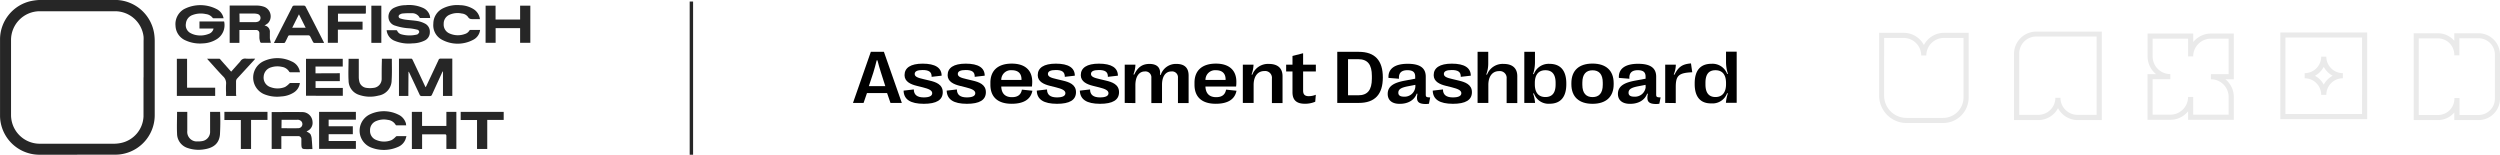 <svg id="Laag_1" data-name="Laag 1" xmlns="http://www.w3.org/2000/svg" viewBox="0 0 734.07 45.43"><defs><style>.cls-1{fill:#262626;}.cls-2{isolation:isolate;}.cls-3{fill:#eaeaea;}</style></defs><g id="Group_2" data-name="Group 2"><g id="Group_4" data-name="Group 4"><path id="Path_2" data-name="Path 2" class="cls-1" d="M22.59,45.45H11.45A11.57,11.57,0,0,1,.13,36a10.87,10.87,0,0,1-.19-2q0-11.29,0-22.6A11.56,11.56,0,0,1,9.13.31,15.44,15.44,0,0,1,12,0q10.76,0,21.5,0A11.67,11.67,0,0,1,45.28,10.55a15,15,0,0,1,.08,1.64q0,10.77,0,21.54a11.6,11.6,0,0,1-9,11.41,10.57,10.57,0,0,1-2.44.29c-3.77,0-7.55,0-11.33,0m19.5-22.69h0V12a11.16,11.16,0,0,0,0-1.16,8.43,8.43,0,0,0-8.38-7.52q-11.07,0-22.14,0a8.45,8.45,0,0,0-8.4,8.48h0V33.61c0,.35,0,.71.05,1.06a8.43,8.43,0,0,0,8.24,7.55H33.53A10.33,10.33,0,0,0,35.45,42a8.32,8.32,0,0,0,6.62-7.79c0-3.83,0-7.65,0-11.48" transform="translate(0.07 -0.02)"/><path id="Path_3" data-name="Path 3" class="cls-1" d="M119.83,28.18h-2.75V17.25c1.24,0,2.46,0,3.68,0,.13,0,.28.24.35.39,1.25,2.62,2.48,5.24,3.71,7.86l.08.13a4,4,0,0,0,.22-.37c1.19-2.54,2.39-5.07,3.57-7.61a.58.58,0,0,1,.64-.42c1.13,0,2.25,0,3.41,0V28.18H130V20.92a4,4,0,0,0-.23.34c-1,2.19-2,4.37-3,6.57a.58.58,0,0,1-.62.39c-.79,0-1.58,0-2.37,0a.61.61,0,0,1-.65-.43c-1-2.14-2-4.27-3-6.39a.83.83,0,0,0-.26-.35Z" transform="translate(0.07 -0.02)"/><path id="Path_4" data-name="Path 4" class="cls-1" d="M62.63,8.4H58.5V6.33h7.24a4.86,4.86,0,0,1-2.22,5.23,8.23,8.23,0,0,1-4,1.2,10.18,10.18,0,0,1-5.05-.85,4.85,4.85,0,0,1-3-4.29,5.07,5.07,0,0,1,2.48-4.91,10.43,10.43,0,0,1,9.63,0,3.81,3.81,0,0,1,2,2.68H62.64a.42.42,0,0,1-.28-.14,2.92,2.92,0,0,0-2-1.1,6.83,6.83,0,0,0-3.9.28,2.92,2.92,0,0,0-1.94,2.5,2.63,2.63,0,0,0,1.16,2.7,5.77,5.77,0,0,0,2,.72A6.55,6.55,0,0,0,61.14,10a2.12,2.12,0,0,0,1.49-1.58" transform="translate(0.07 -0.02)"/><path id="Path_5" data-name="Path 5" class="cls-1" d="M126.2,5.3h-3a2.48,2.48,0,0,0-2.41-1.4,20.25,20.25,0,0,0-2.7.09,1.85,1.85,0,0,0-.72.27.61.61,0,0,0-.35.79.6.6,0,0,0,.39.37,8.5,8.5,0,0,0,1.73.39c1.17.15,2.35.21,3.5.41a7.51,7.51,0,0,1,2,.69,2.64,2.64,0,0,1,1.5,2.56,2.66,2.66,0,0,1-1.51,2.45,8.26,8.26,0,0,1-3.55.83,10.87,10.87,0,0,1-5.26-.74,3.71,3.71,0,0,1-2.36-3.13c1,0,1.91,0,2.86,0,.09,0,.22.13.26.22a1.82,1.82,0,0,0,1.2,1,9.06,9.06,0,0,0,4.45.09.87.87,0,0,0,.4-.16c.17-.19.41-.43.4-.64a.79.79,0,0,0-.42-.61,16.06,16.06,0,0,0-2.36-.44A15.72,15.72,0,0,1,116,7.56a2.67,2.67,0,0,1-2-2.39,2.9,2.9,0,0,1,1.8-2.93,7.86,7.86,0,0,1,3.23-.7,10,10,0,0,1,5.27.88,3.56,3.56,0,0,1,1.89,2.39c0,.15,0,.31.07.5" transform="translate(0.07 -0.02)"/><path id="Path_6" data-name="Path 6" class="cls-1" d="M79.7,32.93c3,0,6-.06,9,0a3,3,0,0,1,3,2.87,2.58,2.58,0,0,1-1.5,2.67l-.26.12c.38.27.92.48,1.17.87A3.65,3.65,0,0,1,91.47,41c.1.9.13,1.81.2,2.8H89.86c-1.25,0-1.39-.13-1.44-1.41,0-.47,0-.94,0-1.4a.89.89,0,0,0-.79-1h-.09c-1.64,0-3.28,0-5,0v3.77H79.7Zm2.88,4.73c1.66,0,3.29.06,4.91,0a1.21,1.21,0,0,0,1.23-1.19,1.24,1.24,0,0,0-.25-.76,1.48,1.48,0,0,0-1.29-.52H83c-.12,0-.25,0-.39,0Z" transform="translate(0.07 -0.02)"/><path id="Path_7" data-name="Path 7" class="cls-1" d="M77.55,7.51a1.81,1.81,0,0,1,1.62,2v0c0,.52,0,1,0,1.55s.18,1,.28,1.52c-1,0-1.91,0-2.85,0-.1,0-.25-.16-.28-.27a6.29,6.29,0,0,1-.23-1.13c0-.45,0-.9,0-1.35a.92.92,0,0,0-.82-1h-.11c-1.62,0-3.25,0-4.93,0v3.77H67.37V1.65h.53c2.5,0,5,0,7.51,0a6.72,6.72,0,0,1,2.17.4A3,3,0,0,1,79.2,5.92a2.89,2.89,0,0,1-.61.93,10.15,10.15,0,0,1-1,.66m-7.31-1h4.81a1.59,1.59,0,0,0,.38-.07,1.14,1.14,0,0,0,.95-1.17,1.16,1.16,0,0,0-1-1.17A3.72,3.72,0,0,0,74.61,4H70.24Z" transform="translate(0.07 -0.02)"/><path id="Path_8" data-name="Path 8" class="cls-1" d="M99.71,21.52v2.32H92.59v2h8v2.3H89.78V17.28h10.79v2.27h-8v2Z" transform="translate(0.07 -0.02)"/><path id="Path_9" data-name="Path 9" class="cls-1" d="M93.63,32.86h10.8v2.3h-8V37.1h7.1v2.33h-7.1v2h8v2.3H93.63Z" transform="translate(0.07 -0.02)"/><path id="Path_10" data-name="Path 10" class="cls-1" d="M142.52,1.69h2.92V5.75h7.21V1.69h3v10.9h-3V8.29h-7.19v4.3h-2.95Z" transform="translate(0.07 -0.02)"/><path id="Path_11" data-name="Path 11" class="cls-1" d="M120.86,32.86h3V37H131V32.87h2.93V43.76H131V41.64c0-.61,0-1.22,0-1.84,0-.12-.16-.34-.25-.34-2.27,0-4.55,0-6.88,0v4.31h-3Z" transform="translate(0.07 -0.02)"/><path id="Path_12" data-name="Path 12" class="cls-1" d="M140.9,8.79a3.72,3.72,0,0,1-2.07,2.94,9.69,9.69,0,0,1-9.15-.06A4.76,4.76,0,0,1,127.17,7a5,5,0,0,1,2.91-4.57A9.4,9.4,0,0,1,135,1.54a7.83,7.83,0,0,1,3.86,1.09,4.12,4.12,0,0,1,2,3,2.33,2.33,0,0,1-.37,0c-.53,0-1.07,0-1.6,0s-1.14.06-1.54-.64a2.53,2.53,0,0,0-1.83-1,5.76,5.76,0,0,0-3.5.32,2.82,2.82,0,0,0-1.81,2.73A2.82,2.82,0,0,0,132,9.88a6,6,0,0,0,4.44.12,2.24,2.24,0,0,0,1.3-1,.4.4,0,0,1,.28-.19c.94,0,1.87,0,2.87,0" transform="translate(0.07 -0.02)"/><path id="Path_13" data-name="Path 13" class="cls-1" d="M119.23,36.83h-2.85a.35.35,0,0,1-.27-.14,3,3,0,0,0-2.32-1.47,5.72,5.72,0,0,0-3.37.33,2.83,2.83,0,0,0-1.83,2.81,2.8,2.8,0,0,0,1.87,2.78,5.8,5.8,0,0,0,4.48,0,5.06,5.06,0,0,0,1.14-.92c.11-.09.24-.22.37-.23.9,0,1.8,0,2.82,0a9.65,9.65,0,0,1-.33,1.08,4,4,0,0,1-2.26,2.14,10.23,10.23,0,0,1-7.87.09,5.31,5.31,0,0,1-.27-9.7,9.56,9.56,0,0,1,8.32.06,4.05,4.05,0,0,1,2.28,2.68c0,.15,0,.3.09.52" transform="translate(0.07 -0.02)"/><path id="Path_14" data-name="Path 14" class="cls-1" d="M88,21.24H85.14a.38.38,0,0,1-.3-.18,3,3,0,0,0-2.16-1.41,5.94,5.94,0,0,0-3.1.13,3,3,0,0,0-2.23,2.72,2.92,2.92,0,0,0,2.08,3.13,5.8,5.8,0,0,0,4.2-.07,5.37,5.37,0,0,0,1.18-.94c.1-.08.22-.22.33-.22.93,0,1.86,0,2.84,0a3.86,3.86,0,0,1-1.73,2.75,7.54,7.54,0,0,1-3.74,1.19,9.94,9.94,0,0,1-5.11-.7A5.31,5.31,0,0,1,77.3,18a9.6,9.6,0,0,1,8.32.08A4,4,0,0,1,88,21.24" transform="translate(0.07 -0.02)"/><path id="Path_15" data-name="Path 15" class="cls-1" d="M95.09,12.62c-1,0-2,0-2.9,0-.13,0-.29-.17-.36-.31-.29-.53-.54-1.1-.84-1.63a.64.64,0,0,0-.46-.29c-1.84,0-3.69,0-5.53,0a.48.48,0,0,0-.5.33c-.25.55-.52,1.1-.81,1.64-.06.13-.22.28-.33.28-1,0-1.93,0-3,0,.44-.87.84-1.67,1.25-2.47,1.37-2.7,2.76-5.39,4.12-8.09a.61.61,0,0,1,.65-.41c.94,0,1.88,0,2.81,0a.58.58,0,0,1,.44.24Q92.35,7.15,95,12.4a.79.79,0,0,1,.06.22M87.74,4.16l-2,4h3.94l-2-4" transform="translate(0.07 -0.02)"/><path id="Path_16" data-name="Path 16" class="cls-1" d="M112,17.26h2.93s.06.1.06.14c0,2.05.07,4.1-.06,6.14A4.57,4.57,0,0,1,111,28.1a9.7,9.7,0,0,1-5.62-.22,4.4,4.4,0,0,1-3.1-4.19c-.12-2.12,0-4.25,0-6.41h3v.5c0,1.63,0,3.26,0,4.89a5.63,5.63,0,0,0,.13,1.15,2.44,2.44,0,0,0,2.12,2,7.11,7.11,0,0,0,2.11,0A2.63,2.63,0,0,0,112,23.15c0-1.76,0-3.51.06-5.27v-.62" transform="translate(0.07 -0.02)"/><path id="Path_17" data-name="Path 17" class="cls-1" d="M61.56,32.86h3a65.69,65.69,0,0,1-.05,6.73c-.25,2.48-1.78,3.8-4.43,4.24A9.89,9.89,0,0,1,55,43.47a4.45,4.45,0,0,1-3.08-4.22c-.1-2,0-4.1,0-6.14a2.17,2.17,0,0,1,0-.25h3v5.6a2.81,2.81,0,0,0,2.49,3.08,2.9,2.9,0,0,0,.51,0,6.27,6.27,0,0,0,1.3-.08,2.76,2.76,0,0,0,2.4-2.92c0-1.71,0-3.42,0-5.13v-.56" transform="translate(0.07 -0.02)"/><path id="Path_18" data-name="Path 18" class="cls-1" d="M96.19,12.58V1.69h11.17V3.78c0,.34-.26.26-.45.26H99.17V6.39h7.22V8.74H99.14v3.84Z" transform="translate(0.07 -0.02)"/><path id="Path_19" data-name="Path 19" class="cls-1" d="M78.47,32.86v2.37H73.65v8.53h-3v-8.5H65.82v-2.4Z" transform="translate(0.07 -0.02)"/><path id="Path_20" data-name="Path 20" class="cls-1" d="M140,43.76v-8.5H135.2V32.87h12.63v2.36H143v8.53Z" transform="translate(0.07 -0.02)"/><path id="Path_21" data-name="Path 21" class="cls-1" d="M69.31,28.18h-3v-1a21.71,21.71,0,0,1,0-2.42,2.74,2.74,0,0,0-.93-2.37c-1.44-1.5-2.81-3.07-4.2-4.61-.13-.14-.25-.29-.44-.51,1.26,0,2.43,0,3.6,0,.12,0,.24.14.33.25.86,1,1.71,1.93,2.56,2.9l.58.64,2.1-2.36a6.22,6.22,0,0,0,.63-.73,1.57,1.57,0,0,1,1.63-.73c.87.05,1.74,0,2.69,0l-.25.35-5,5.44a1.27,1.27,0,0,0-.37.94c0,1.24,0,2.48,0,3.72Z" transform="translate(0.07 -0.02)"/><path id="Path_22" data-name="Path 22" class="cls-1" d="M51.86,28.18V17.28h3v8.49h8.25v2.41Z" transform="translate(0.07 -0.02)"/><rect id="Rectangle_2" data-name="Rectangle 2" class="cls-1" x="109.04" y="1.67" width="2.93" height="10.91"/></g></g><g class="cls-2"><path d="M250.39,30.24l5.24-15h3.84l5.26,15H261.4l-1-2.9h-5.9l-1,2.9Zm4.66-4.93h4.83l-1.26-3.94c-.39-1.21-.69-2.25-1.05-3.64h-.22c-.34,1.39-.63,2.43-1,3.65Z" transform="translate(0.07 -0.02)"/><path d="M265.25,26.63l3-.35c0,1.58,1,2.34,2.91,2.34,1.62,0,2.49-.41,2.49-1.24s-1-1.27-2.75-1.71l-1.77-.44c-1.78-.44-3.6-1.22-3.6-3.15,0-2.14,1.77-3.37,5.32-3.37,3.71,0,5.56,1.22,5.57,3.53l-2.94.34c.05-1.48-.87-2-2.63-2-1.53,0-2.34.36-2.34,1.15s.83,1.13,2.61,1.53l1.77.42c1.78.42,3.86,1.1,3.86,3.4s-1.84,3.42-5.58,3.42C267.25,30.49,265.31,29.22,265.25,26.63Z" transform="translate(0.07 -0.02)"/><path d="M277.9,26.63l3-.35c0,1.58,1,2.34,2.91,2.34,1.62,0,2.49-.41,2.49-1.24s-1-1.27-2.75-1.71l-1.77-.44c-1.77-.44-3.6-1.22-3.6-3.15,0-2.14,1.77-3.37,5.32-3.37,3.72,0,5.56,1.22,5.57,3.53l-2.94.34c.06-1.48-.87-2-2.63-2-1.53,0-2.33.36-2.33,1.15s.83,1.13,2.61,1.53l1.76.42c1.78.42,3.87,1.1,3.87,3.4s-1.85,3.42-5.59,3.42C279.9,30.49,278,29.22,277.9,26.63Z" transform="translate(0.07 -0.02)"/><path d="M303.07,26.66c-.49,2.55-2.58,3.83-6.09,3.83-4,0-6.24-1.92-6.24-5.58v-.62c0-3.58,2.24-5.59,6.28-5.59,3.85,0,6,1.92,6,5.32a11.71,11.71,0,0,1-.09,1.4h-9c.07,2.13,1.23,3.13,3.13,3.13,1.63,0,2.64-.64,2.93-2.21Zm-9.14-3.17h5.94v-.17c0-1.73-1-2.68-2.84-2.68A2.83,2.83,0,0,0,293.93,23.49Z" transform="translate(0.07 -0.02)"/><path d="M304.36,26.63l3-.35c0,1.58,1,2.34,2.91,2.34,1.62,0,2.49-.41,2.49-1.24s-1-1.27-2.75-1.71l-1.77-.44c-1.77-.44-3.6-1.22-3.6-3.15,0-2.14,1.77-3.37,5.32-3.37,3.71,0,5.56,1.22,5.57,3.53l-2.94.34c0-1.48-.87-2-2.63-2-1.53,0-2.33.36-2.33,1.15s.82,1.13,2.61,1.53l1.76.42c1.78.42,3.87,1.1,3.87,3.4s-1.85,3.42-5.59,3.42C306.36,30.49,304.42,29.22,304.36,26.63Z" transform="translate(0.07 -0.02)"/><path d="M317,26.63l3-.35c0,1.58,1,2.34,2.91,2.34,1.63,0,2.5-.41,2.5-1.24s-1-1.27-2.75-1.71l-1.78-.44c-1.77-.44-3.6-1.22-3.6-3.15,0-2.14,1.78-3.37,5.32-3.37,3.72,0,5.57,1.22,5.58,3.53l-2.95.34c.06-1.48-.87-2-2.63-2-1.52,0-2.33.36-2.33,1.15s.83,1.13,2.61,1.53l1.76.42c1.79.42,3.87,1.1,3.87,3.4s-1.85,3.42-5.59,3.42C319,30.49,317.08,29.22,317,26.63Z" transform="translate(0.07 -0.02)"/><path d="M330.18,30.24V19h3.14a8.13,8.13,0,0,1-.58,2.85l.22.09c1.05-2.21,2.41-3.15,4.49-3.15,2.23,0,3.34,1.13,3.09,3.18l.21.06a4.66,4.66,0,0,1,4.62-3.24c2.36,0,3.57,1.14,3.57,3.41v8.08h-3.13V22.87A1.72,1.72,0,0,0,343.87,21c-1.75,0-2.74,1.55-2.74,3.9v5.39H338V22.89A1.73,1.73,0,0,0,336.09,21c-1.74,0-2.78,1.55-2.78,4.05v5.24Z" transform="translate(0.07 -0.02)"/><path d="M363,26.66c-.49,2.55-2.57,3.83-6.09,3.83-4,0-6.24-1.92-6.24-5.58v-.62c0-3.58,2.25-5.59,6.29-5.59,3.84,0,6,1.92,6,5.32,0,.46,0,.88-.08,1.4h-9c.08,2.13,1.24,3.13,3.14,3.13,1.62,0,2.63-.64,2.92-2.21Zm-9.14-3.17h5.94v-.17c0-1.73-1-2.68-2.83-2.68A2.83,2.83,0,0,0,353.89,23.49Z" transform="translate(0.07 -0.02)"/><path d="M364.86,30.24V19H368a8.56,8.56,0,0,1-.58,2.88l.21.09a4.93,4.93,0,0,1,4.89-3.18c2.58,0,4,1.25,4,3.61v7.88h-3.12V23.11a2,2,0,0,0-2.2-2.23c-2,0-3.17,1.58-3.17,4.11v5.25Z" transform="translate(0.07 -0.02)"/><path d="M379.44,27.12V21h-1.86V19h1.86V16.45l3.12-.8V19h3.74v2h-3.74v5.61c0,1.18.54,1.65,1.68,1.65a5.44,5.44,0,0,0,2.05-.42l-.17,2.05a7.46,7.46,0,0,1-3.07.59C380.63,30.48,379.44,29.4,379.44,27.12Z" transform="translate(0.07 -0.02)"/><path d="M392.59,30.24v-15h6.32q7.06,0,7.06,7.51v0c0,5-2.35,7.49-7.06,7.49ZM395.75,28h3c2.71,0,4-1.52,4-4.9v-.78c0-3.38-1.26-4.92-4-4.92h-3Z" transform="translate(0.07 -0.02)"/><path d="M407.4,27.59v0c0-2.36,2-3.33,5.07-3.9l3-.56v-.63c0-1.3-.73-1.87-2.28-1.87-1.73,0-2.61.78-2.48,2.51l-3.08-.25c-.16-2.63,1.78-4.14,5.63-4.14,3.62,0,5.31,1.22,5.31,3.78v5.17c0,.79.16.9,1.3.92l-.36,1.86a6,6,0,0,1-.89.08c-2.46,0-2.89-.91-2.48-3l-.22-.05c-.69,1.91-2.52,3-5,3C408.67,30.52,407.4,29.45,407.4,27.59Zm8.12-2.13v-.53l-2,.39c-2,.38-3,.81-3,1.93v0c0,.78.57,1.15,1.62,1.15A3.15,3.15,0,0,0,415.52,25.46Z" transform="translate(0.07 -0.02)"/><path d="M420.62,26.63l3-.35c0,1.58,1,2.34,2.91,2.34,1.62,0,2.49-.41,2.49-1.24s-1-1.27-2.75-1.71l-1.77-.44c-1.77-.44-3.6-1.22-3.6-3.15,0-2.14,1.78-3.37,5.32-3.37,3.72,0,5.56,1.22,5.58,3.53l-2.95.34c.06-1.48-.87-2-2.63-2-1.52,0-2.33.36-2.33,1.15s.83,1.13,2.61,1.53l1.76.42c1.78.42,3.87,1.1,3.87,3.4s-1.85,3.42-5.59,3.42C422.62,30.49,420.69,29.22,420.62,26.63Z" transform="translate(0.07 -0.02)"/><path d="M433.79,30.24v-15h3.13v3.48a9,9,0,0,1-.58,3.16l.22.08a4.89,4.89,0,0,1,4.89-3.17c2.57,0,4,1.25,4,3.61v7.88h-3.13V23.11a2,2,0,0,0-2.2-2.21c-2,0-3.17,1.56-3.17,4.09v5.25Z" transform="translate(0.07 -0.02)"/><path d="M450.33,27.42l-.23.08a11.06,11.06,0,0,1,.57,2.74h-3.16v-15h3.13v3.06a11.1,11.1,0,0,1-.55,3.44l.21.08a4.6,4.6,0,0,1,4.62-3.05c3.23,0,4.92,2,4.92,5.73v.27c0,3.74-1.69,5.71-4.92,5.71A4.51,4.51,0,0,1,450.33,27.42Zm6.37-2.59v-.49c0-2.45-1-3.7-3-3.7s-3.1,1.31-3.1,3.75v.39c0,2.43,1.09,3.73,3.1,3.73S456.7,27.27,456.7,24.83Z" transform="translate(0.07 -0.02)"/><path d="M461.33,24.75v-.3c0-3.79,2.29-5.76,6.21-5.76s6.21,2,6.21,5.76v.3c0,3.78-2.31,5.75-6.21,5.75S461.33,28.53,461.33,24.75Zm9.22.16v-.62c0-2.49-1.11-3.63-3-3.63s-3,1.14-3,3.63v.62c0,2.48,1.11,3.62,3,3.62S470.55,27.39,470.55,24.91Z" transform="translate(0.07 -0.02)"/><path d="M475,27.59v0c0-2.36,2-3.33,5.07-3.9l3.05-.56v-.63c0-1.3-.73-1.87-2.27-1.87-1.73,0-2.61.78-2.48,2.51l-3.09-.25c-.16-2.63,1.79-4.14,5.63-4.14,3.62,0,5.32,1.22,5.32,3.78v5.17c0,.79.15.9,1.3.92l-.37,1.86a5.88,5.88,0,0,1-.89.08c-2.46,0-2.89-.91-2.48-3l-.21-.05c-.69,1.91-2.53,3-5,3C476.31,30.52,475,29.45,475,27.59Zm8.12-2.13v-.53l-2,.39c-2,.38-3,.81-3,1.93v0c0,.78.57,1.15,1.62,1.15A3.15,3.15,0,0,0,483.16,25.46Z" transform="translate(0.07 -0.02)"/><path d="M488.88,30.24V19H492a7.63,7.63,0,0,1-.61,2.88l.21.09c1.16-2.34,2.33-3.13,4.85-3.33l.37,2.6c-4,.16-4.84,1-4.84,4.34v4.7Z" transform="translate(0.07 -0.02)"/><path d="M497.54,24.73v-.27c0-3.76,1.69-5.71,4.92-5.71a4.58,4.58,0,0,1,4.62,3l.21-.08a11.1,11.1,0,0,1-.55-3.44V15.2h3.13v15h-3.16a11.06,11.06,0,0,1,.57-2.74l-.23-.08a4.51,4.51,0,0,1-4.59,3C499.23,30.44,497.54,28.47,497.54,24.73Zm9.2.05v-.39c0-2.44-1.08-3.75-3.1-3.75s-2.94,1.25-2.94,3.7v.49c0,2.44,1,3.68,2.94,3.68S506.74,27.21,506.74,24.78Z" transform="translate(0.07 -0.02)"/></g><rect class="cls-1" x="202.51" y="0.44" width="1" height="45"/><path class="cls-3" d="M695,35H669.5V9.55H695Zm-24-1.5h22.5V11.05H671Zm12-5.63h-1.5A4.87,4.87,0,0,0,676.64,23h0v-1.5h0a4.86,4.86,0,0,0,4.86-4.85H683a4.86,4.86,0,0,0,4.86,4.85h0V23A4.87,4.87,0,0,0,683,27.9Zm-3.36-5.61a6.31,6.31,0,0,1,2.61,2.61,6.37,6.37,0,0,1,2.61-2.61,6.43,6.43,0,0,1-2.61-2.61A6.37,6.37,0,0,1,679.64,22.29Z" transform="translate(0.07 -0.02)"/><path class="cls-3" d="M721.32,35.28h-.75V33.06A6.33,6.33,0,0,1,716,35.28h-7.34V9.79H716A6.32,6.32,0,0,1,720.57,12V9.79h7.34A6.32,6.32,0,0,1,734,16.28V28.81a6.32,6.32,0,0,1-6.09,6.47Zm.75-1.5h5.82a4.81,4.81,0,0,0,4.61-5V16.26a4.81,4.81,0,0,0-4.63-5h-5.8v5l-1.5,0v-.34a4.81,4.81,0,0,0-4.64-4.63h-5.79V33.78H716a4.81,4.81,0,0,0,4.61-4.63v-.34l1.5,0v5Z" transform="translate(0.07 -0.02)"/><path class="cls-3" d="M637.21,35.19H630.5V21.78H633a6.69,6.69,0,0,1-2.48-5.2V9.87h13.41v2.49a6.69,6.69,0,0,1,5.21-2.49h6.7V23.29h-2.48a6.69,6.69,0,0,1,2.48,5.2v6.7H642.41V32.72a5.68,5.68,0,0,1-.47.51A6.61,6.61,0,0,1,637.21,35.19ZM632,33.69h5.21a5.21,5.21,0,0,0,5.2-5.2h1.5v5.2h10.41v-5.2a5.2,5.2,0,0,0-5.2-5.2h0v-1.5h5.2V11.37h-5.2a5.22,5.22,0,0,0-5.21,5.21h-1.5V11.37H632v5.21a5.2,5.2,0,0,0,5.2,5.2v1.5H632Z" transform="translate(0.07 -0.02)"/><path class="cls-3" d="M617.08,35.28H610a6.56,6.56,0,0,1-5.78-3.49,6.56,6.56,0,0,1-5.78,3.49H591.3V15.83a6.54,6.54,0,0,1,6.53-6.53h19.25Zm-12.14-6.54h0a5,5,0,0,0,5,5h5.61v-23H597.83a5,5,0,0,0-5,5v18h5.61a5,5,0,0,0,5-5h1.5Z" transform="translate(0.07 -0.02)"/><path class="cls-3" d="M570.47,36.14H559.7a8.05,8.05,0,0,1-8-8V9.66h7.24a6.66,6.66,0,0,1,5.9,3.59,6.66,6.66,0,0,1,5.9-3.59h7.24v19A7.48,7.48,0,0,1,570.47,36.14ZM553.16,22.9v5.2a6.55,6.55,0,0,0,6.54,6.54h10.77a6,6,0,0,0,6-6V11.16H570.7a5.16,5.16,0,0,0-5.15,5.15h-1.5a5.16,5.16,0,0,0-5.15-5.15h-5.74Z" transform="translate(0.07 -0.02)"/></svg>